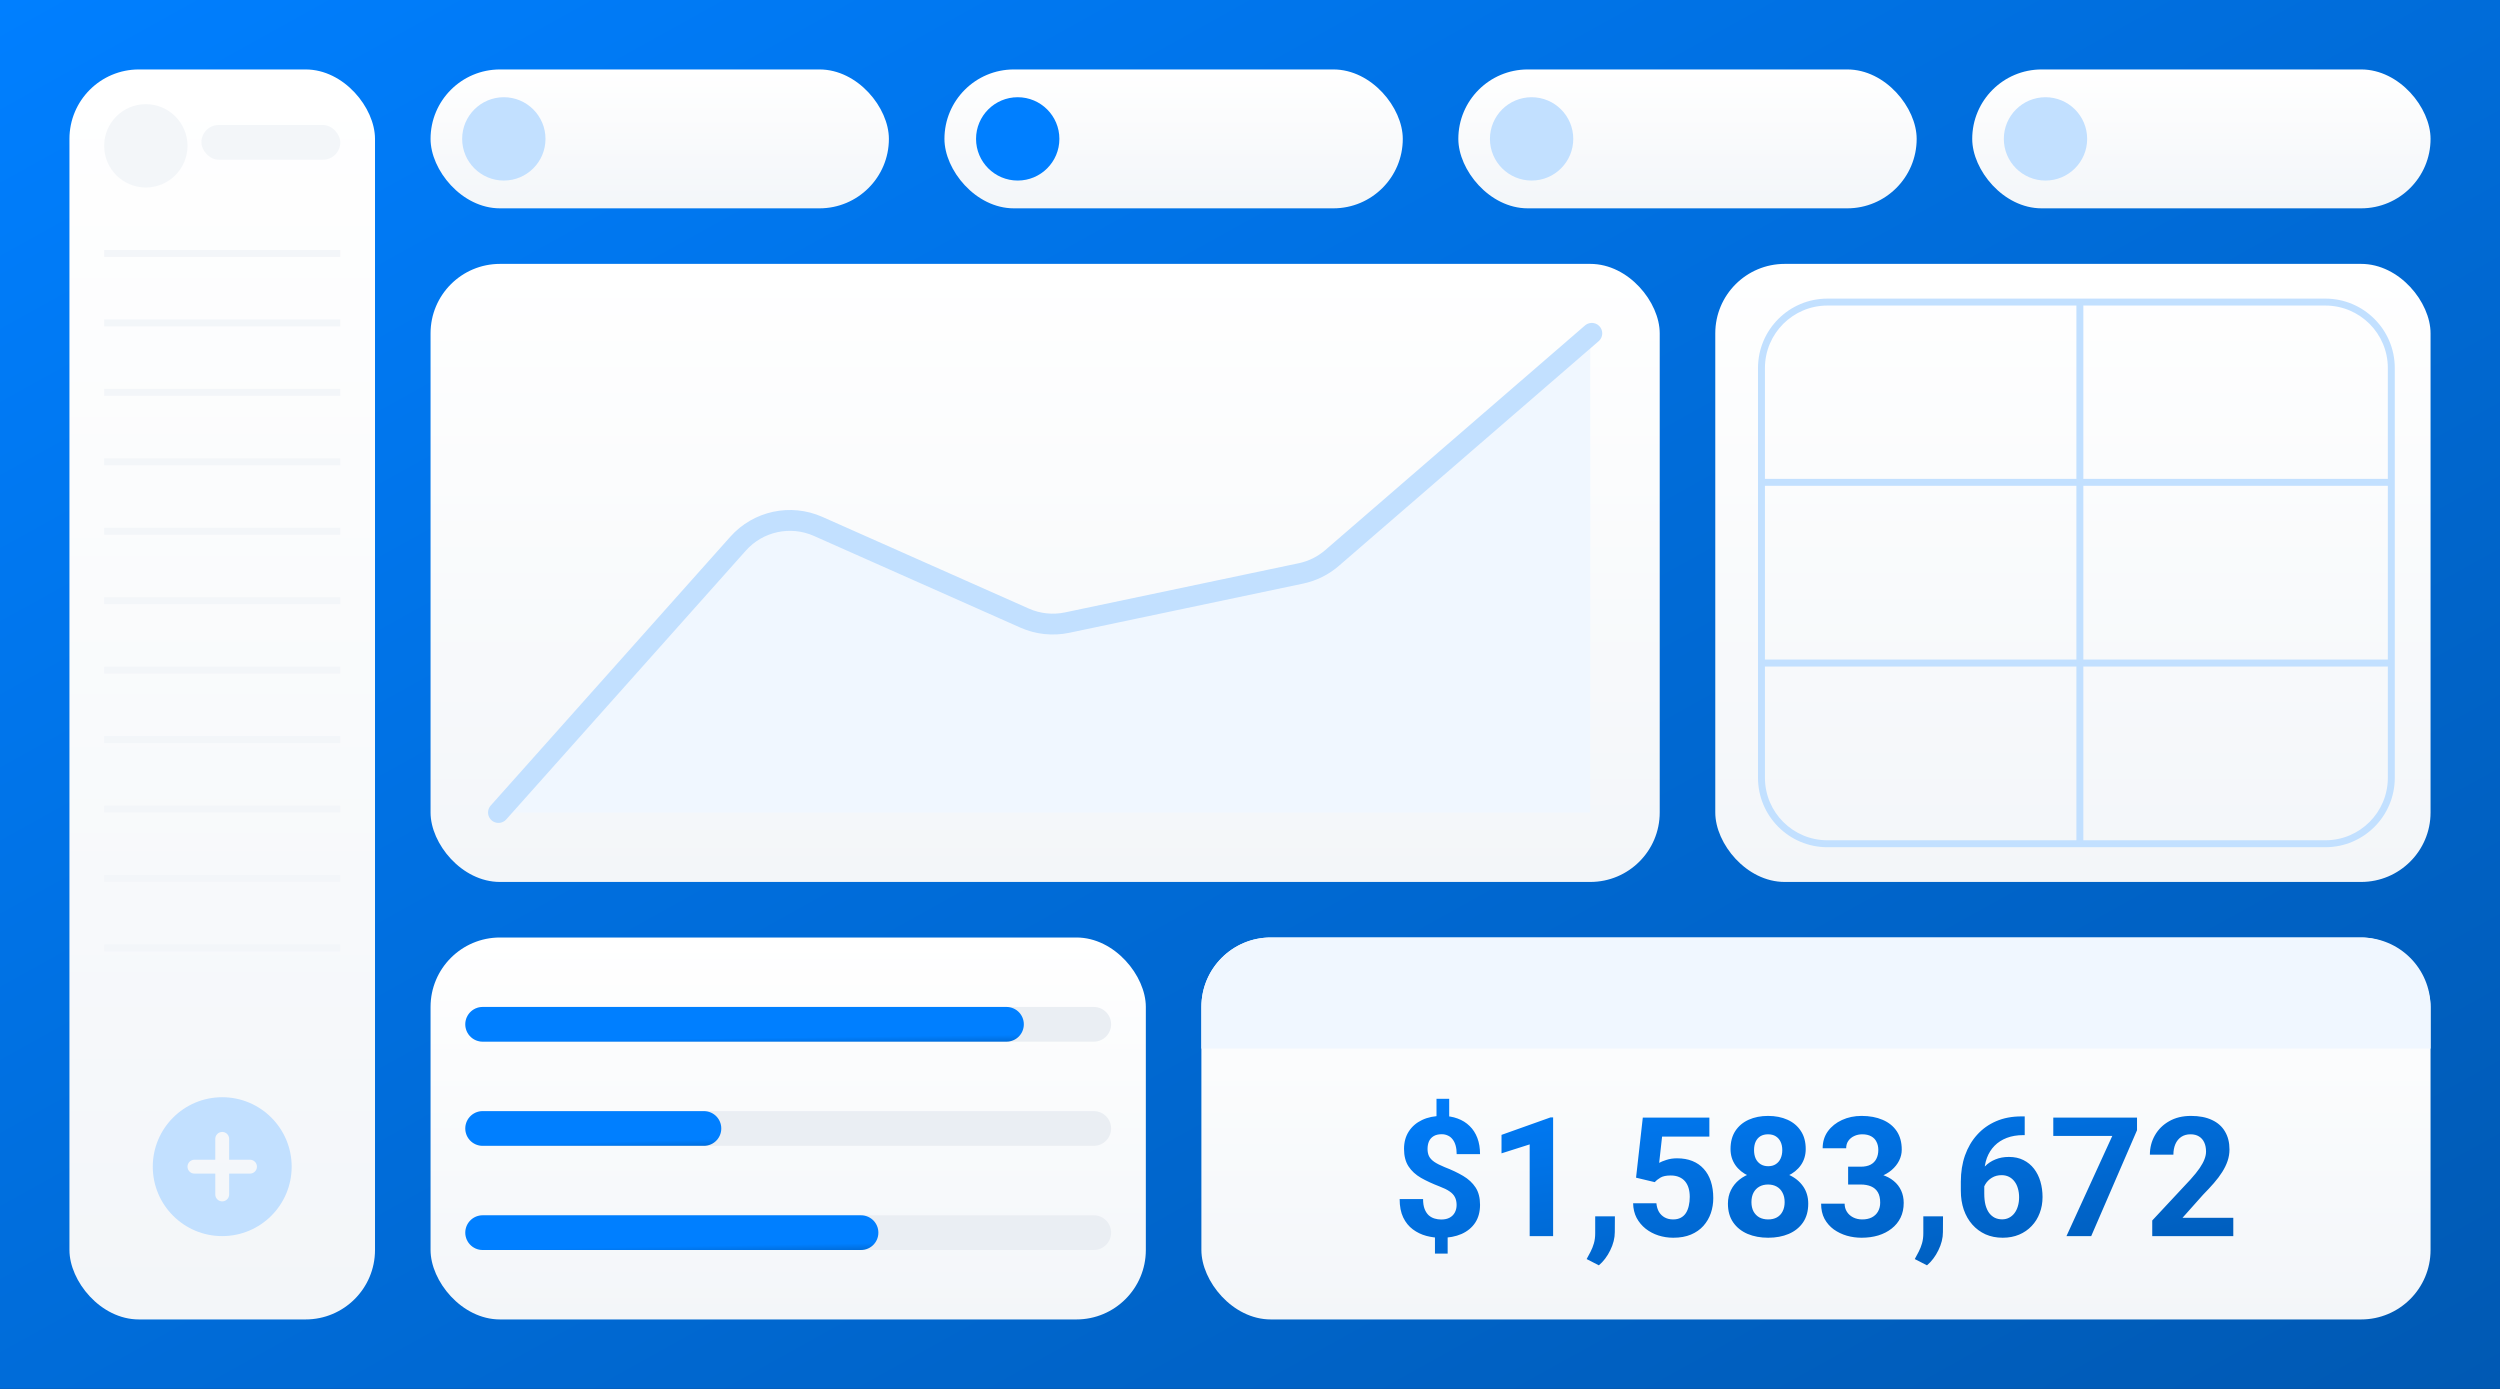 <svg xmlns="http://www.w3.org/2000/svg" width="360" height="200" fill="none" viewBox="0 0 360 200"><rect width="360" height="200" fill="#001E3C"/><rect width="360" height="200" fill="url(#paint0_linear_1145_33320)"/><rect width="44" height="180" x="10" y="10" fill="url(#paint1_linear_1145_33320)" rx="10"/><rect width="20" height="5" x="29" y="18" fill="#F3F6F9" rx="2.5"/><circle cx="21" cy="21" r="6" fill="#F3F6F9"/><line x1="15" x2="49" y1="36.5" y2="36.5" stroke="#F3F6F9"/><line x1="15" x2="49" y1="46.5" y2="46.5" stroke="#F3F6F9"/><line x1="15" x2="49" y1="56.5" y2="56.5" stroke="#F3F6F9"/><line x1="15" x2="49" y1="66.5" y2="66.5" stroke="#F3F6F9"/><line x1="15" x2="49" y1="76.5" y2="76.5" stroke="#F3F6F9"/><line x1="15" x2="49" y1="86.5" y2="86.5" stroke="#F3F6F9"/><line x1="15" x2="49" y1="96.5" y2="96.5" stroke="#F3F6F9"/><line x1="15" x2="49" y1="106.5" y2="106.5" stroke="#F3F6F9"/><line x1="15" x2="49" y1="116.5" y2="116.5" stroke="#F3F6F9"/><line x1="15" x2="49" y1="126.5" y2="126.5" stroke="#F3F6F9"/><line x1="15" x2="49" y1="136.5" y2="136.5" stroke="#F3F6F9"/><path fill="#C2E0FF" d="M32 158C26.48 158 22 162.48 22 168C22 173.52 26.48 178 32 178C37.52 178 42 173.52 42 168C42 162.48 37.52 158 32 158ZM37 168C37 168.552 36.552 169 36 169H33V172C33 172.552 32.552 173 32 173C31.448 173 31 172.552 31 172V169H28C27.448 169 27 168.552 27 168C27 167.448 27.448 167 28 167H31V164C31 163.448 31.448 163 32 163C32.552 163 33 163.448 33 164V167H36C36.552 167 37 167.448 37 168Z"/><rect width="66" height="20" x="62" y="10" fill="url(#paint2_linear_1145_33320)" rx="10"/><circle cx="72.551" cy="20" r="6" fill="#C2E0FF"/><rect width="66" height="20" x="136" y="10" fill="url(#paint3_linear_1145_33320)" rx="10"/><circle cx="146.551" cy="20" r="6" fill="#007FFF"/><rect width="66" height="20" x="210" y="10" fill="url(#paint4_linear_1145_33320)" rx="10"/><circle cx="220.551" cy="20" r="6" fill="#C2E0FF"/><rect width="66" height="20" x="284" y="10" fill="url(#paint5_linear_1145_33320)" rx="10"/><circle cx="294.551" cy="20" r="6" fill="#C2E0FF"/><rect width="177" height="89" x="62" y="38" fill="url(#paint6_linear_1145_33320)" rx="10"/><path fill="#F0F7FF" d="M106.39 78.308L72 117H229V48L191.705 80.344C190.423 81.456 188.878 82.224 187.218 82.574L153.671 89.651C151.61 90.086 149.464 89.859 147.539 89.001L117.933 75.816C113.953 74.044 109.284 75.052 106.39 78.308Z"/><path stroke="#C2E0FF" stroke-linecap="round" stroke-width="3" d="M71.779 117L106.285 78.287C109.177 75.042 113.835 74.037 117.809 75.802L147.546 89.008C149.467 89.861 151.607 90.087 153.663 89.655L187.332 82.572C188.991 82.223 190.533 81.458 191.815 80.35L229.221 48"/><rect width="103" height="89" x="247" y="38" fill="url(#paint7_linear_1145_33320)" rx="10"/><path fill="#C2E0FF" fill-rule="evenodd" d="M299.001 121V95.976L254.152 95.977V112C254.152 116.971 258.182 121 263.152 121H299.001ZM300.001 122H299.001H263.152C257.629 122 253.152 117.523 253.152 112V95.977V94.977V69.953V68.953V53C253.152 47.477 257.629 43 263.152 43H299.001H300.001H334.849C340.372 43 344.849 47.477 344.849 53V68.953V69.953V94.976V95.976V112C344.849 117.523 340.372 122 334.849 122H300.001ZM343.849 95.976V112C343.849 116.971 339.82 121 334.849 121H300.001V95.976L343.849 95.976ZM343.849 94.976V69.953L300.001 69.953L300.001 94.976L343.849 94.976ZM343.849 68.953V53C343.849 48.029 339.82 44 334.849 44H300.001V68.953L343.849 68.953ZM299.001 44H263.152C258.182 44 254.152 48.029 254.152 53V68.953L299.001 68.953V44ZM254.152 69.953V94.977L299.001 94.976L299.001 69.953L254.152 69.953Z" clip-rule="evenodd"/><rect width="103" height="55" x="62" y="135" fill="url(#paint8_linear_1145_33320)" rx="10"/><line x1="69.5" x2="157.5" y1="147.5" y2="147.5" stroke="#EAEEF3" stroke-linecap="round" stroke-width="5"/><line x1="69.5" x2="144.932" y1="147.5" y2="147.5" stroke="url(#paint9_linear_1145_33320)" stroke-linecap="round" stroke-width="5"/><line x1="69.5" x2="157.5" y1="162.5" y2="162.5" stroke="#EAEEF3" stroke-linecap="round" stroke-width="5"/><line x1="69.5" x2="101.365" y1="162.5" y2="162.5" stroke="url(#paint10_linear_1145_33320)" stroke-linecap="round" stroke-width="5"/><line x1="69.5" x2="157.5" y1="177.5" y2="177.5" stroke="#EAEEF3" stroke-linecap="round" stroke-width="5"/><line x1="69.5" x2="123.986" y1="177.5" y2="177.5" stroke="url(#paint11_linear_1145_33320)" stroke-linecap="round" stroke-width="5"/><rect width="177" height="55" x="173" y="135" fill="url(#paint12_linear_1145_33320)" rx="10"/><path fill="#F0F7FF" d="M173 145C173 139.477 177.477 135 183 135H340C345.523 135 350 139.477 350 145V151H173V145Z"/><path fill="url(#paint13_linear_1145_33320)" d="M208.684 158.23V161.688H206.856V158.23H208.684ZM208.462 177.367V180.52H206.634V177.367H208.462ZM209.751 173.523C209.751 173.078 209.669 172.699 209.505 172.387C209.348 172.074 209.091 171.797 208.731 171.555C208.38 171.312 207.903 171.078 207.302 170.852C206.286 170.461 205.391 170.047 204.618 169.609C203.852 169.164 203.255 168.613 202.825 167.957C202.395 167.293 202.18 166.453 202.18 165.438C202.18 164.469 202.411 163.629 202.872 162.918C203.333 162.207 203.969 161.66 204.782 161.277C205.602 160.887 206.555 160.691 207.641 160.691C208.469 160.691 209.219 160.816 209.891 161.066C210.563 161.309 211.141 161.668 211.626 162.145C212.11 162.613 212.481 163.188 212.739 163.867C212.997 164.547 213.126 165.324 213.126 166.199H209.762C209.762 165.73 209.712 165.316 209.61 164.957C209.509 164.598 209.36 164.297 209.165 164.055C208.977 163.812 208.751 163.633 208.485 163.516C208.219 163.391 207.927 163.328 207.606 163.328C207.13 163.328 206.739 163.422 206.434 163.609C206.13 163.797 205.907 164.051 205.766 164.371C205.634 164.684 205.567 165.043 205.567 165.449C205.567 165.848 205.637 166.195 205.778 166.492C205.927 166.789 206.18 167.062 206.54 167.312C206.899 167.555 207.391 167.805 208.016 168.062C209.032 168.453 209.923 168.875 210.688 169.328C211.454 169.781 212.052 170.336 212.481 170.992C212.911 171.648 213.126 172.484 213.126 173.5C213.126 174.508 212.891 175.367 212.423 176.078C211.954 176.781 211.298 177.32 210.454 177.695C209.61 178.062 208.634 178.246 207.524 178.246C206.805 178.246 206.091 178.152 205.38 177.965C204.669 177.77 204.024 177.457 203.446 177.027C202.868 176.598 202.407 176.027 202.063 175.316C201.719 174.598 201.548 173.715 201.548 172.668H204.923C204.923 173.238 204.997 173.715 205.145 174.098C205.294 174.473 205.489 174.773 205.731 175C205.981 175.219 206.262 175.375 206.575 175.469C206.887 175.562 207.204 175.609 207.524 175.609C208.024 175.609 208.434 175.52 208.755 175.34C209.083 175.16 209.329 174.914 209.493 174.602C209.665 174.281 209.751 173.922 209.751 173.523ZM223.649 160.902V178H220.274V164.793L216.219 166.082V163.422L223.286 160.902H223.649ZM232.544 175.152L232.532 177.414C232.532 178.281 232.313 179.156 231.876 180.039C231.446 180.922 230.899 181.645 230.235 182.207L228.477 181.305C228.673 180.945 228.864 180.586 229.052 180.227C229.239 179.867 229.395 179.473 229.52 179.043C229.645 178.613 229.708 178.125 229.708 177.578V175.152H232.544ZM238.286 170.23L235.591 169.586L236.563 160.938H246.149V163.668H239.341L238.919 167.453C239.145 167.32 239.489 167.18 239.95 167.031C240.411 166.875 240.927 166.797 241.497 166.797C242.325 166.797 243.059 166.926 243.7 167.184C244.341 167.441 244.884 167.816 245.329 168.309C245.782 168.801 246.126 169.402 246.36 170.113C246.594 170.824 246.712 171.629 246.712 172.527C246.712 173.285 246.594 174.008 246.36 174.695C246.126 175.375 245.77 175.984 245.294 176.523C244.817 177.055 244.219 177.473 243.501 177.777C242.782 178.082 241.93 178.234 240.946 178.234C240.212 178.234 239.501 178.125 238.813 177.906C238.134 177.688 237.52 177.363 236.973 176.934C236.434 176.504 236.001 175.984 235.673 175.375C235.352 174.758 235.184 174.055 235.169 173.266H238.52C238.567 173.75 238.692 174.168 238.895 174.52C239.106 174.863 239.384 175.129 239.727 175.316C240.071 175.504 240.473 175.598 240.934 175.598C241.364 175.598 241.731 175.516 242.036 175.352C242.341 175.188 242.587 174.961 242.774 174.672C242.962 174.375 243.098 174.031 243.184 173.641C243.278 173.242 243.325 172.812 243.325 172.352C243.325 171.891 243.27 171.473 243.161 171.098C243.052 170.723 242.884 170.398 242.657 170.125C242.43 169.852 242.141 169.641 241.79 169.492C241.446 169.344 241.044 169.27 240.583 169.27C239.958 169.27 239.473 169.367 239.13 169.562C238.794 169.758 238.512 169.98 238.286 170.23ZM260.387 173.324C260.387 174.395 260.137 175.297 259.637 176.031C259.137 176.758 258.45 177.309 257.575 177.684C256.708 178.051 255.723 178.234 254.622 178.234C253.52 178.234 252.532 178.051 251.657 177.684C250.782 177.309 250.091 176.758 249.583 176.031C249.075 175.297 248.821 174.395 248.821 173.324C248.821 172.605 248.966 171.957 249.255 171.379C249.544 170.793 249.946 170.293 250.462 169.879C250.985 169.457 251.598 169.137 252.302 168.918C253.005 168.691 253.77 168.578 254.598 168.578C255.708 168.578 256.7 168.773 257.575 169.164C258.45 169.555 259.137 170.105 259.637 170.816C260.137 171.527 260.387 172.363 260.387 173.324ZM256.989 173.102C256.989 172.578 256.887 172.129 256.684 171.754C256.489 171.371 256.212 171.078 255.852 170.875C255.493 170.672 255.075 170.57 254.598 170.57C254.122 170.57 253.704 170.672 253.344 170.875C252.985 171.078 252.704 171.371 252.501 171.754C252.305 172.129 252.208 172.578 252.208 173.102C252.208 173.617 252.305 174.062 252.501 174.438C252.704 174.812 252.985 175.102 253.344 175.305C253.712 175.5 254.137 175.598 254.622 175.598C255.106 175.598 255.524 175.5 255.876 175.305C256.235 175.102 256.509 174.812 256.696 174.438C256.891 174.062 256.989 173.617 256.989 173.102ZM260.024 165.461C260.024 166.328 259.794 167.098 259.333 167.77C258.872 168.434 258.231 168.953 257.411 169.328C256.598 169.703 255.669 169.891 254.622 169.891C253.567 169.891 252.63 169.703 251.809 169.328C250.989 168.953 250.348 168.434 249.887 167.77C249.427 167.098 249.196 166.328 249.196 165.461C249.196 164.43 249.427 163.562 249.887 162.859C250.356 162.148 250.997 161.609 251.809 161.242C252.63 160.875 253.559 160.691 254.598 160.691C255.653 160.691 256.587 160.875 257.399 161.242C258.219 161.609 258.86 162.148 259.321 162.859C259.79 163.562 260.024 164.43 260.024 165.461ZM256.649 165.613C256.649 165.152 256.567 164.754 256.403 164.418C256.239 164.074 256.005 163.809 255.7 163.621C255.403 163.434 255.036 163.34 254.598 163.34C254.177 163.34 253.813 163.43 253.509 163.609C253.212 163.789 252.981 164.051 252.817 164.395C252.661 164.73 252.583 165.137 252.583 165.613C252.583 166.074 252.661 166.48 252.817 166.832C252.981 167.176 253.216 167.445 253.52 167.641C253.825 167.836 254.192 167.934 254.622 167.934C255.052 167.934 255.415 167.836 255.712 167.641C256.016 167.445 256.247 167.176 256.403 166.832C256.567 166.48 256.649 166.074 256.649 165.613ZM266.13 168.004H267.934C268.512 168.004 268.989 167.906 269.364 167.711C269.739 167.508 270.016 167.227 270.196 166.867C270.384 166.5 270.477 166.074 270.477 165.59C270.477 165.152 270.391 164.766 270.219 164.43C270.055 164.086 269.802 163.82 269.458 163.633C269.114 163.438 268.68 163.34 268.157 163.34C267.743 163.34 267.36 163.422 267.009 163.586C266.657 163.75 266.376 163.98 266.165 164.277C265.954 164.574 265.848 164.934 265.848 165.355H262.462C262.462 164.418 262.712 163.602 263.212 162.906C263.719 162.211 264.399 161.668 265.251 161.277C266.102 160.887 267.04 160.691 268.063 160.691C269.219 160.691 270.231 160.879 271.098 161.254C271.966 161.621 272.641 162.164 273.126 162.883C273.61 163.602 273.852 164.492 273.852 165.555C273.852 166.094 273.727 166.617 273.477 167.125C273.227 167.625 272.868 168.078 272.399 168.484C271.938 168.883 271.376 169.203 270.712 169.445C270.048 169.68 269.302 169.797 268.473 169.797H266.13V168.004ZM266.13 170.57V168.824H268.473C269.403 168.824 270.219 168.93 270.923 169.141C271.626 169.352 272.216 169.656 272.692 170.055C273.169 170.445 273.528 170.91 273.77 171.449C274.012 171.98 274.134 172.57 274.134 173.219C274.134 174.016 273.981 174.727 273.677 175.352C273.372 175.969 272.942 176.492 272.387 176.922C271.841 177.352 271.2 177.68 270.466 177.906C269.731 178.125 268.93 178.234 268.063 178.234C267.344 178.234 266.637 178.137 265.942 177.941C265.255 177.738 264.63 177.438 264.067 177.039C263.512 176.633 263.067 176.125 262.731 175.516C262.403 174.898 262.239 174.168 262.239 173.324H265.626C265.626 173.762 265.735 174.152 265.954 174.496C266.173 174.84 266.473 175.109 266.856 175.305C267.247 175.5 267.68 175.598 268.157 175.598C268.696 175.598 269.157 175.5 269.54 175.305C269.93 175.102 270.227 174.82 270.43 174.461C270.641 174.094 270.747 173.668 270.747 173.184C270.747 172.559 270.634 172.059 270.407 171.684C270.18 171.301 269.856 171.02 269.434 170.84C269.012 170.66 268.512 170.57 267.934 170.57H266.13ZM279.794 175.152L279.782 177.414C279.782 178.281 279.563 179.156 279.126 180.039C278.696 180.922 278.149 181.645 277.485 182.207L275.727 181.305C275.923 180.945 276.114 180.586 276.302 180.227C276.489 179.867 276.645 179.473 276.77 179.043C276.895 178.613 276.958 178.125 276.958 177.578V175.152H279.794ZM291.067 160.762H291.559V163.457H291.36C290.469 163.457 289.677 163.59 288.981 163.855C288.286 164.121 287.696 164.5 287.212 164.992C286.735 165.477 286.368 166.062 286.11 166.75C285.86 167.438 285.735 168.207 285.735 169.059V171.895C285.735 172.504 285.794 173.043 285.911 173.512C286.036 173.973 286.212 174.359 286.438 174.672C286.673 174.977 286.946 175.207 287.259 175.363C287.571 175.512 287.923 175.586 288.313 175.586C288.68 175.586 289.012 175.508 289.309 175.352C289.614 175.195 289.872 174.977 290.083 174.695C290.302 174.406 290.466 174.07 290.575 173.688C290.692 173.297 290.751 172.871 290.751 172.41C290.751 171.949 290.692 171.523 290.575 171.133C290.466 170.742 290.302 170.406 290.083 170.125C289.864 169.836 289.598 169.613 289.286 169.457C288.973 169.301 288.622 169.223 288.231 169.223C287.7 169.223 287.231 169.348 286.825 169.598C286.427 169.84 286.114 170.152 285.887 170.535C285.661 170.918 285.54 171.32 285.524 171.742L284.505 171.086C284.528 170.484 284.653 169.914 284.88 169.375C285.114 168.836 285.434 168.359 285.841 167.945C286.255 167.523 286.751 167.195 287.329 166.961C287.907 166.719 288.559 166.598 289.286 166.598C290.083 166.598 290.782 166.75 291.384 167.055C291.993 167.359 292.501 167.777 292.907 168.309C293.313 168.84 293.618 169.453 293.821 170.148C294.024 170.844 294.126 171.586 294.126 172.375C294.126 173.203 293.989 173.973 293.716 174.684C293.45 175.395 293.063 176.016 292.555 176.547C292.055 177.078 291.454 177.492 290.751 177.789C290.048 178.086 289.259 178.234 288.384 178.234C287.477 178.234 286.653 178.07 285.911 177.742C285.177 177.406 284.544 176.938 284.012 176.336C283.481 175.734 283.071 175.02 282.782 174.191C282.501 173.363 282.36 172.457 282.36 171.473V170.16C282.36 168.785 282.559 167.527 282.958 166.387C283.364 165.238 283.946 164.246 284.704 163.41C285.462 162.566 286.376 161.914 287.446 161.453C288.516 160.992 289.723 160.762 291.067 160.762ZM307.731 160.938V162.754L301.134 178H297.571L304.169 163.574H295.673V160.938H307.731ZM321.594 175.363V178H309.923V175.75L315.442 169.832C315.997 169.215 316.434 168.672 316.755 168.203C317.075 167.727 317.305 167.301 317.446 166.926C317.594 166.543 317.669 166.18 317.669 165.836C317.669 165.32 317.583 164.879 317.411 164.512C317.239 164.137 316.985 163.848 316.649 163.645C316.321 163.441 315.915 163.34 315.43 163.34C314.915 163.34 314.469 163.465 314.094 163.715C313.727 163.965 313.446 164.312 313.251 164.758C313.063 165.203 312.969 165.707 312.969 166.27H309.583C309.583 165.254 309.825 164.324 310.309 163.48C310.794 162.629 311.477 161.953 312.36 161.453C313.243 160.945 314.29 160.691 315.501 160.691C316.696 160.691 317.704 160.887 318.524 161.277C319.352 161.66 319.977 162.215 320.399 162.941C320.829 163.66 321.044 164.52 321.044 165.52C321.044 166.082 320.954 166.633 320.774 167.172C320.594 167.703 320.337 168.234 320.001 168.766C319.673 169.289 319.274 169.82 318.805 170.359C318.337 170.898 317.817 171.457 317.247 172.035L314.282 175.363H321.594Z"/><defs><linearGradient id="paint0_linear_1145_33320" x1="360" x2="190.189" y1="200" y2="-105.66" gradientUnits="userSpaceOnUse"><stop stop-color="#0059B3"/><stop offset="1" stop-color="#007FFF"/></linearGradient><linearGradient id="paint1_linear_1145_33320" x1="32" x2="32" y1="10" y2="190" gradientUnits="userSpaceOnUse"><stop stop-color="#fff"/><stop offset="1" stop-color="#F3F6F9"/></linearGradient><linearGradient id="paint2_linear_1145_33320" x1="95" x2="95" y1="10" y2="30" gradientUnits="userSpaceOnUse"><stop stop-color="#fff"/><stop offset="1" stop-color="#F3F6F9"/></linearGradient><linearGradient id="paint3_linear_1145_33320" x1="169" x2="169" y1="10" y2="30" gradientUnits="userSpaceOnUse"><stop stop-color="#fff"/><stop offset="1" stop-color="#F3F6F9"/></linearGradient><linearGradient id="paint4_linear_1145_33320" x1="243" x2="243" y1="10" y2="30" gradientUnits="userSpaceOnUse"><stop stop-color="#fff"/><stop offset="1" stop-color="#F3F6F9"/></linearGradient><linearGradient id="paint5_linear_1145_33320" x1="317" x2="317" y1="10" y2="30" gradientUnits="userSpaceOnUse"><stop stop-color="#fff"/><stop offset="1" stop-color="#F3F6F9"/></linearGradient><linearGradient id="paint6_linear_1145_33320" x1="150.5" x2="150.5" y1="38" y2="127" gradientUnits="userSpaceOnUse"><stop stop-color="#fff"/><stop offset="1" stop-color="#F3F6F9"/></linearGradient><linearGradient id="paint7_linear_1145_33320" x1="298.5" x2="298.5" y1="38" y2="127" gradientUnits="userSpaceOnUse"><stop stop-color="#fff"/><stop offset="1" stop-color="#F3F6F9"/></linearGradient><linearGradient id="paint8_linear_1145_33320" x1="113.5" x2="113.5" y1="135" y2="190" gradientUnits="userSpaceOnUse"><stop stop-color="#fff"/><stop offset="1" stop-color="#F3F6F9"/></linearGradient><linearGradient id="paint9_linear_1145_33320" x1="147.432" x2="147.408" y1="151" y2="149" gradientUnits="userSpaceOnUse"><stop stop-color="#0059B3"/><stop offset="1" stop-color="#007FFF"/></linearGradient><linearGradient id="paint10_linear_1145_33320" x1="103.865" x2="103.811" y1="166" y2="164.001" gradientUnits="userSpaceOnUse"><stop stop-color="#0059B3"/><stop offset="1" stop-color="#007FFF"/></linearGradient><linearGradient id="paint11_linear_1145_33320" x1="126.486" x2="126.453" y1="181" y2="179.001" gradientUnits="userSpaceOnUse"><stop stop-color="#0059B3"/><stop offset="1" stop-color="#007FFF"/></linearGradient><linearGradient id="paint12_linear_1145_33320" x1="261.5" x2="261.5" y1="135" y2="190" gradientUnits="userSpaceOnUse"><stop stop-color="#fff"/><stop offset="1" stop-color="#F3F6F9"/></linearGradient><linearGradient id="paint13_linear_1145_33320" x1="336.835" x2="329.379" y1="182" y2="135.188" gradientUnits="userSpaceOnUse"><stop stop-color="#0059B3"/><stop offset="1" stop-color="#007FFF"/></linearGradient></defs></svg>